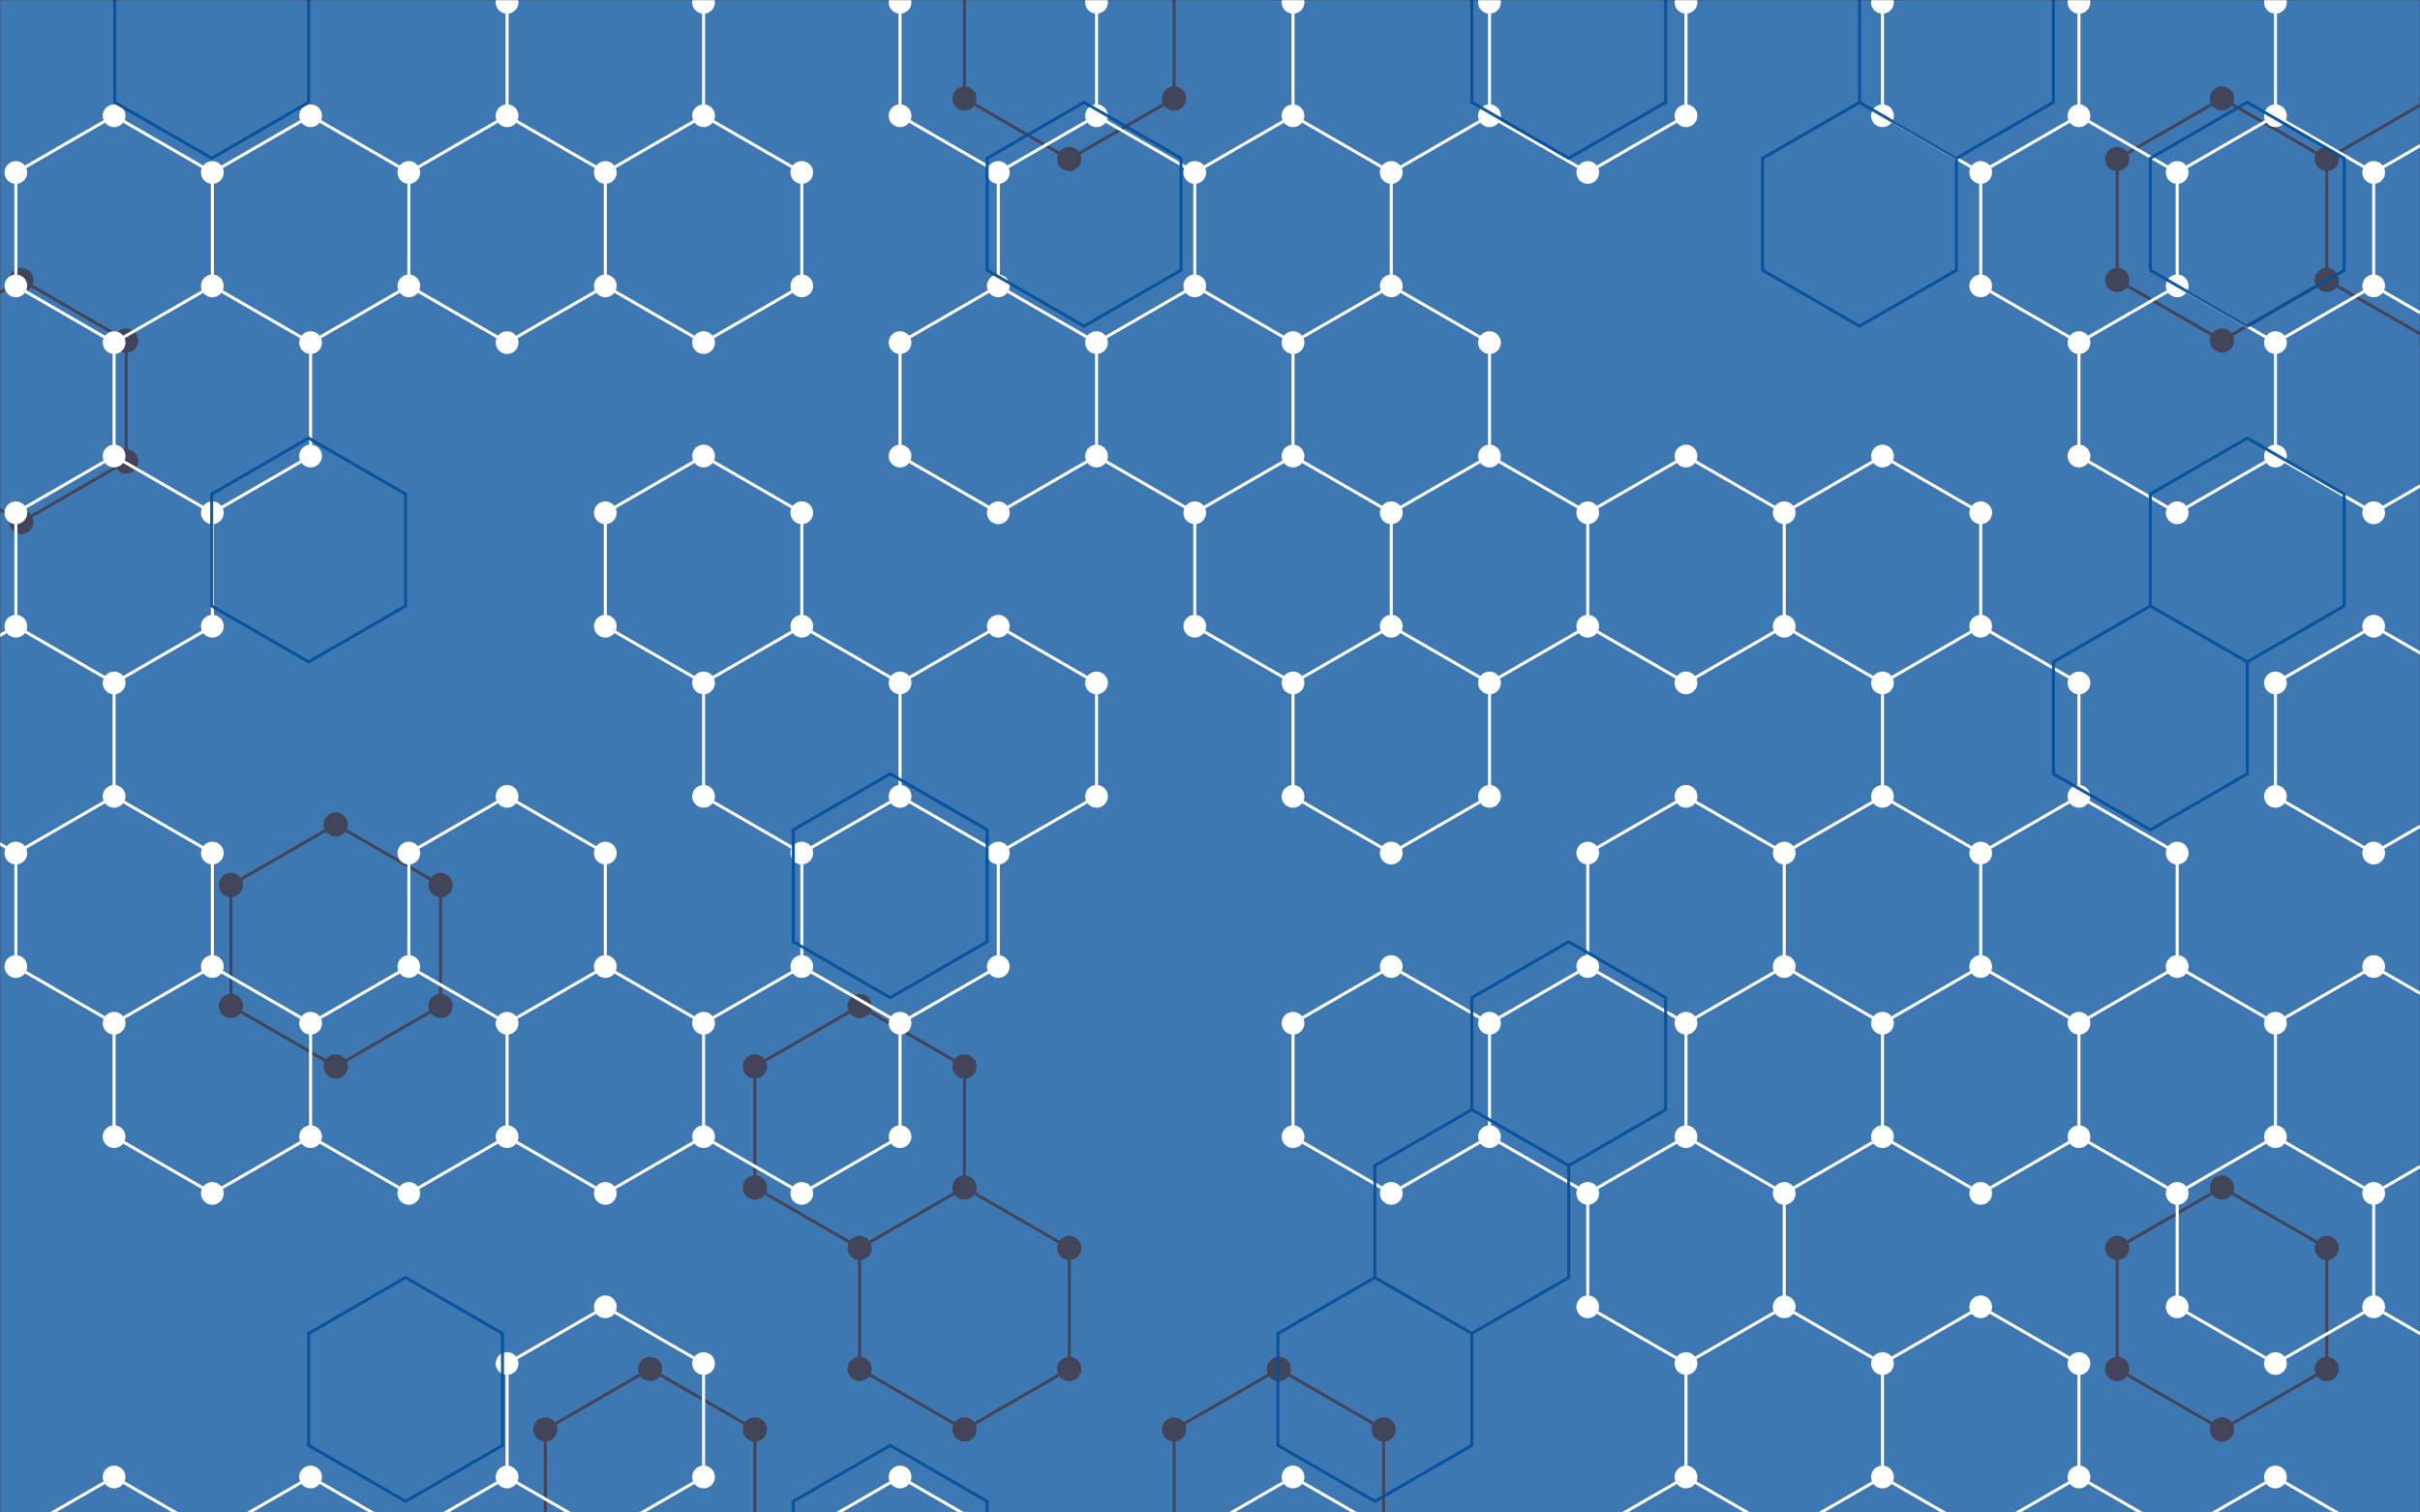 <svg xmlns="http://www.w3.org/2000/svg" version="1.1" xmlns:xlink="http://www.w3.org/1999/xlink" xmlns:svgjs="http://svgjs.dev/svgjs" width="1600" height="1000" preserveAspectRatio="none" viewBox="0 0 1600 1000">
    <rect x="0" y="0" width="1600" height="1000" fill="#333333" stroke="none"/>
    <g mask="url(&quot;#SvgjsMask1014&quot;)" fill="none">
        <rect width="1600" height="1000" x="0" y="0" fill="rgba(62, 120, 178, 1)"></rect>
        <path d="M14.11 185.13L83.39 225.13L83.39 305.13L14.11 345.13L-55.17 305.13L-55.17 225.13zM221.96 545.13L291.25 585.13L291.25 665.13L221.96 705.13L152.68 665.13L152.68 585.13zM429.81 905.13L499.1 945.13L499.1 1025.13L429.81 1065.13L360.53 1025.13L360.53 945.13zM568.38 665.13L637.67 705.13L637.67 785.13L568.38 825.13L499.1 785.13L499.1 705.13zM637.67 785.13L706.95 825.13L706.95 905.13L637.67 945.13L568.38 905.13L568.38 825.13zM706.95 -54.87L776.23 -14.87L776.23 65.13L706.95 105.13L637.67 65.13L637.67 -14.87zM845.52 905.13L914.8 945.13L914.8 1025.13L845.52 1065.13L776.23 1025.13L776.23 945.13zM1469.07 65.13L1538.36 105.13L1538.36 185.13L1469.07 225.13L1399.79 185.13L1399.79 105.13zM1469.07 785.13L1538.36 825.13L1538.36 905.13L1469.07 945.13L1399.79 905.13L1399.79 825.13zM1607.64 65.13L1676.93 105.13L1676.93 185.13L1607.64 225.13L1538.36 185.13L1538.36 105.13z" stroke="rgba(66, 68, 90, 1)" stroke-width="2"></path>
        <path d="M6.11 185.13 a8 8 0 1 0 16 0 a8 8 0 1 0 -16 0zM75.39 225.13 a8 8 0 1 0 16 0 a8 8 0 1 0 -16 0zM75.39 305.13 a8 8 0 1 0 16 0 a8 8 0 1 0 -16 0zM6.11 345.13 a8 8 0 1 0 16 0 a8 8 0 1 0 -16 0zM-63.17 305.13 a8 8 0 1 0 16 0 a8 8 0 1 0 -16 0zM-63.17 225.13 a8 8 0 1 0 16 0 a8 8 0 1 0 -16 0zM213.96 545.13 a8 8 0 1 0 16 0 a8 8 0 1 0 -16 0zM283.25 585.13 a8 8 0 1 0 16 0 a8 8 0 1 0 -16 0zM283.25 665.13 a8 8 0 1 0 16 0 a8 8 0 1 0 -16 0zM213.96 705.13 a8 8 0 1 0 16 0 a8 8 0 1 0 -16 0zM144.68 665.13 a8 8 0 1 0 16 0 a8 8 0 1 0 -16 0zM144.68 585.13 a8 8 0 1 0 16 0 a8 8 0 1 0 -16 0zM421.81 905.13 a8 8 0 1 0 16 0 a8 8 0 1 0 -16 0zM491.1 945.13 a8 8 0 1 0 16 0 a8 8 0 1 0 -16 0zM491.1 1025.13 a8 8 0 1 0 16 0 a8 8 0 1 0 -16 0zM421.81 1065.13 a8 8 0 1 0 16 0 a8 8 0 1 0 -16 0zM352.53 1025.13 a8 8 0 1 0 16 0 a8 8 0 1 0 -16 0zM352.53 945.13 a8 8 0 1 0 16 0 a8 8 0 1 0 -16 0zM560.38 665.13 a8 8 0 1 0 16 0 a8 8 0 1 0 -16 0zM629.67 705.13 a8 8 0 1 0 16 0 a8 8 0 1 0 -16 0zM629.67 785.13 a8 8 0 1 0 16 0 a8 8 0 1 0 -16 0zM560.38 825.13 a8 8 0 1 0 16 0 a8 8 0 1 0 -16 0zM491.1 785.13 a8 8 0 1 0 16 0 a8 8 0 1 0 -16 0zM491.1 705.13 a8 8 0 1 0 16 0 a8 8 0 1 0 -16 0zM698.95 825.13 a8 8 0 1 0 16 0 a8 8 0 1 0 -16 0zM698.95 905.13 a8 8 0 1 0 16 0 a8 8 0 1 0 -16 0zM629.67 945.13 a8 8 0 1 0 16 0 a8 8 0 1 0 -16 0zM560.38 905.13 a8 8 0 1 0 16 0 a8 8 0 1 0 -16 0zM698.95 -54.87 a8 8 0 1 0 16 0 a8 8 0 1 0 -16 0zM768.23 -14.87 a8 8 0 1 0 16 0 a8 8 0 1 0 -16 0zM768.23 65.13 a8 8 0 1 0 16 0 a8 8 0 1 0 -16 0zM698.95 105.13 a8 8 0 1 0 16 0 a8 8 0 1 0 -16 0zM629.67 65.13 a8 8 0 1 0 16 0 a8 8 0 1 0 -16 0zM629.67 -14.87 a8 8 0 1 0 16 0 a8 8 0 1 0 -16 0zM837.52 905.13 a8 8 0 1 0 16 0 a8 8 0 1 0 -16 0zM906.8 945.13 a8 8 0 1 0 16 0 a8 8 0 1 0 -16 0zM906.8 1025.13 a8 8 0 1 0 16 0 a8 8 0 1 0 -16 0zM837.52 1065.13 a8 8 0 1 0 16 0 a8 8 0 1 0 -16 0zM768.23 1025.13 a8 8 0 1 0 16 0 a8 8 0 1 0 -16 0zM768.23 945.13 a8 8 0 1 0 16 0 a8 8 0 1 0 -16 0zM1461.07 65.13 a8 8 0 1 0 16 0 a8 8 0 1 0 -16 0zM1530.36 105.13 a8 8 0 1 0 16 0 a8 8 0 1 0 -16 0zM1530.36 185.13 a8 8 0 1 0 16 0 a8 8 0 1 0 -16 0zM1461.07 225.13 a8 8 0 1 0 16 0 a8 8 0 1 0 -16 0zM1391.79 185.13 a8 8 0 1 0 16 0 a8 8 0 1 0 -16 0zM1391.79 105.13 a8 8 0 1 0 16 0 a8 8 0 1 0 -16 0zM1461.07 785.13 a8 8 0 1 0 16 0 a8 8 0 1 0 -16 0zM1530.36 825.13 a8 8 0 1 0 16 0 a8 8 0 1 0 -16 0zM1530.36 905.13 a8 8 0 1 0 16 0 a8 8 0 1 0 -16 0zM1461.07 945.13 a8 8 0 1 0 16 0 a8 8 0 1 0 -16 0zM1391.79 905.13 a8 8 0 1 0 16 0 a8 8 0 1 0 -16 0zM1391.79 825.13 a8 8 0 1 0 16 0 a8 8 0 1 0 -16 0zM1599.64 65.13 a8 8 0 1 0 16 0 a8 8 0 1 0 -16 0zM1668.93 105.13 a8 8 0 1 0 16 0 a8 8 0 1 0 -16 0zM1668.93 185.13 a8 8 0 1 0 16 0 a8 8 0 1 0 -16 0zM1599.64 225.13 a8 8 0 1 0 16 0 a8 8 0 1 0 -16 0z" fill="rgba(66, 68, 90, 1)"></path>
        <path d="M75.44 76.53L140.4 114.03L140.4 189.03L75.44 226.53L10.49 189.03L10.49 114.03zM75.44 301.53L140.4 339.03L140.4 414.03L75.44 451.53L10.49 414.03L10.49 339.03zM10.49 414.03L75.44 451.53L75.44 526.53L10.49 564.03L-54.46 526.53L-54.46 451.53zM75.44 526.53L140.4 564.03L140.4 639.03L75.44 676.53L10.49 639.03L10.49 564.03zM75.44 976.53L140.4 1014.03L140.4 1089.03L75.44 1126.53L10.49 1089.03L10.49 1014.03zM205.35 76.53L270.31 114.03L270.31 189.03L205.35 226.53L140.4 189.03L140.4 114.03zM140.4 189.03L205.35 226.53L205.35 301.53L140.4 339.03L75.44 301.53L75.44 226.53zM140.4 639.03L205.35 676.53L205.35 751.53L140.4 789.03L75.44 751.53L75.44 676.53zM205.35 976.53L270.31 1014.03L270.31 1089.03L205.35 1126.53L140.4 1089.03L140.4 1014.03zM335.26 76.53L400.21 114.03L400.21 189.03L335.26 226.53L270.31 189.03L270.31 114.03zM335.26 526.53L400.21 564.03L400.21 639.03L335.26 676.53L270.31 639.03L270.31 564.03zM270.31 639.03L335.26 676.53L335.26 751.53L270.31 789.03L205.35 751.53L205.35 676.53zM335.26 976.53L400.21 1014.03L400.21 1089.03L335.26 1126.53L270.31 1089.03L270.31 1014.03zM400.21 -35.97L465.17 1.53L465.17 76.53L400.21 114.03L335.26 76.53L335.26 1.53zM465.17 76.53L530.12 114.03L530.12 189.03L465.17 226.53L400.21 189.03L400.21 114.03zM465.17 301.53L530.12 339.03L530.12 414.03L465.17 451.53L400.21 414.03L400.21 339.03zM400.21 639.03L465.17 676.53L465.17 751.53L400.21 789.03L335.26 751.53L335.26 676.53zM400.21 864.03L465.17 901.53L465.17 976.53L400.21 1014.03L335.26 976.53L335.26 901.53zM530.12 414.03L595.07 451.53L595.07 526.53L530.12 564.03L465.17 526.53L465.17 451.53zM595.07 526.53L660.03 564.03L660.03 639.03L595.07 676.53L530.12 639.03L530.12 564.03zM530.12 639.03L595.07 676.53L595.07 751.53L530.12 789.03L465.17 751.53L465.17 676.53zM595.07 976.53L660.03 1014.03L660.03 1089.03L595.07 1126.53L530.12 1089.03L530.12 1014.03zM660.03 -35.97L724.98 1.53L724.98 76.53L660.03 114.03L595.07 76.53L595.07 1.53zM724.98 76.53L789.94 114.03L789.94 189.03L724.98 226.53L660.03 189.03L660.03 114.03zM660.03 189.03L724.98 226.53L724.98 301.53L660.03 339.03L595.07 301.53L595.07 226.53zM660.03 414.03L724.98 451.53L724.98 526.53L660.03 564.03L595.07 526.53L595.07 451.53zM789.93 -35.97L854.89 1.53L854.89 76.53L789.93 114.03L724.98 76.53L724.98 1.53zM854.89 76.53L919.84 114.03L919.84 189.03L854.89 226.53L789.93 189.03L789.93 114.03zM789.93 189.03L854.89 226.53L854.89 301.53L789.93 339.03L724.98 301.53L724.98 226.53zM854.89 301.53L919.84 339.03L919.84 414.03L854.89 451.53L789.93 414.03L789.93 339.03zM854.89 976.53L919.84 1014.03L919.84 1089.03L854.89 1126.53L789.93 1089.03L789.93 1014.03zM919.84 -35.97L984.8 1.53L984.8 76.53L919.84 114.03L854.89 76.53L854.89 1.53zM919.84 189.03L984.8 226.53L984.8 301.53L919.84 339.03L854.89 301.53L854.89 226.53zM984.8 301.53L1049.75 339.03L1049.75 414.03L984.8 451.53L919.84 414.03L919.84 339.03zM919.84 414.03L984.8 451.53L984.8 526.53L919.84 564.03L854.89 526.53L854.89 451.53zM919.84 639.03L984.8 676.53L984.8 751.53L919.84 789.03L854.89 751.53L854.89 676.53zM1049.75 -35.97L1114.7 1.53L1114.7 76.53L1049.75 114.03L984.8 76.53L984.8 1.53zM1114.7 301.53L1179.66 339.03L1179.66 414.03L1114.7 451.53L1049.75 414.03L1049.75 339.03zM1114.7 526.53L1179.66 564.03L1179.66 639.03L1114.7 676.53L1049.75 639.03L1049.75 564.03zM1049.75 639.03L1114.7 676.53L1114.7 751.53L1049.75 789.03L984.8 751.53L984.8 676.53zM1114.7 751.53L1179.66 789.03L1179.66 864.03L1114.7 901.53L1049.75 864.03L1049.75 789.03zM1114.7 976.53L1179.66 1014.03L1179.66 1089.03L1114.7 1126.53L1049.75 1089.03L1049.75 1014.03zM1244.61 301.53L1309.56 339.03L1309.56 414.03L1244.61 451.53L1179.66 414.03L1179.66 339.03zM1244.61 526.53L1309.56 564.03L1309.56 639.03L1244.61 676.53L1179.66 639.03L1179.66 564.03zM1179.66 639.03L1244.61 676.53L1244.61 751.53L1179.66 789.03L1114.7 751.53L1114.7 676.53zM1179.66 864.03L1244.61 901.53L1244.61 976.53L1179.66 1014.03L1114.7 976.53L1114.7 901.53zM1309.57 -35.97L1374.52 1.53L1374.52 76.53L1309.57 114.03L1244.61 76.53L1244.61 1.53zM1374.52 76.53L1439.47 114.03L1439.47 189.03L1374.52 226.53L1309.57 189.03L1309.57 114.03zM1309.57 414.03L1374.52 451.53L1374.52 526.53L1309.57 564.03L1244.61 526.53L1244.61 451.53zM1374.52 526.53L1439.47 564.03L1439.47 639.03L1374.52 676.53L1309.57 639.03L1309.57 564.03zM1309.57 639.03L1374.52 676.53L1374.52 751.53L1309.57 789.03L1244.61 751.53L1244.61 676.53zM1309.57 864.03L1374.52 901.53L1374.52 976.53L1309.57 1014.03L1244.61 976.53L1244.61 901.53zM1374.52 976.53L1439.47 1014.03L1439.47 1089.03L1374.52 1126.53L1309.57 1089.03L1309.57 1014.03zM1439.47 -35.97L1504.43 1.53L1504.43 76.53L1439.47 114.03L1374.52 76.53L1374.52 1.53zM1504.43 76.53L1569.38 114.03L1569.38 189.03L1504.43 226.53L1439.47 189.03L1439.47 114.03zM1439.47 189.03L1504.43 226.53L1504.43 301.53L1439.47 339.03L1374.52 301.53L1374.52 226.53zM1439.47 639.03L1504.43 676.53L1504.43 751.53L1439.47 789.03L1374.52 751.53L1374.52 676.53zM1504.43 751.53L1569.38 789.03L1569.38 864.03L1504.43 901.53L1439.47 864.03L1439.47 789.03zM1504.43 976.53L1569.38 1014.03L1569.38 1089.03L1504.43 1126.53L1439.47 1089.03L1439.47 1014.03zM1634.33 76.53L1699.29 114.03L1699.29 189.03L1634.33 226.53L1569.38 189.03L1569.38 114.03zM1569.38 189.03L1634.33 226.53L1634.33 301.53L1569.38 339.03L1504.43 301.53L1504.43 226.53zM1569.38 414.03L1634.33 451.53L1634.33 526.53L1569.38 564.03L1504.43 526.53L1504.43 451.53zM1569.38 639.03L1634.33 676.53L1634.33 751.53L1569.38 789.03L1504.43 751.53L1504.43 676.53zM1634.33 751.53L1699.29 789.03L1699.29 864.03L1634.33 901.53L1569.38 864.03L1569.38 789.03z" stroke="rgba(255, 255, 255, 1)" stroke-width="2"></path>
        <path d="M67.94 76.53 a7.5 7.5 0 1 0 15 0 a7.5 7.5 0 1 0 -15 0zM132.9 114.03 a7.5 7.5 0 1 0 15 0 a7.5 7.5 0 1 0 -15 0zM132.9 189.03 a7.5 7.5 0 1 0 15 0 a7.5 7.5 0 1 0 -15 0zM67.94 226.53 a7.5 7.5 0 1 0 15 0 a7.5 7.5 0 1 0 -15 0zM2.99 189.03 a7.5 7.5 0 1 0 15 0 a7.5 7.5 0 1 0 -15 0zM2.99 114.03 a7.5 7.5 0 1 0 15 0 a7.5 7.5 0 1 0 -15 0zM67.94 301.53 a7.5 7.5 0 1 0 15 0 a7.5 7.5 0 1 0 -15 0zM132.9 339.03 a7.5 7.5 0 1 0 15 0 a7.5 7.5 0 1 0 -15 0zM132.9 414.03 a7.5 7.5 0 1 0 15 0 a7.5 7.5 0 1 0 -15 0zM67.94 451.53 a7.5 7.5 0 1 0 15 0 a7.5 7.5 0 1 0 -15 0zM2.99 414.03 a7.5 7.5 0 1 0 15 0 a7.5 7.5 0 1 0 -15 0zM2.99 339.03 a7.5 7.5 0 1 0 15 0 a7.5 7.5 0 1 0 -15 0zM67.94 526.53 a7.5 7.5 0 1 0 15 0 a7.5 7.5 0 1 0 -15 0zM2.99 564.03 a7.5 7.5 0 1 0 15 0 a7.5 7.5 0 1 0 -15 0zM-61.96 526.53 a7.5 7.5 0 1 0 15 0 a7.5 7.5 0 1 0 -15 0zM-61.96 451.53 a7.5 7.5 0 1 0 15 0 a7.5 7.5 0 1 0 -15 0zM132.9 564.03 a7.5 7.5 0 1 0 15 0 a7.5 7.5 0 1 0 -15 0zM132.9 639.03 a7.5 7.5 0 1 0 15 0 a7.5 7.5 0 1 0 -15 0zM67.94 676.53 a7.5 7.5 0 1 0 15 0 a7.5 7.5 0 1 0 -15 0zM2.99 639.03 a7.5 7.5 0 1 0 15 0 a7.5 7.5 0 1 0 -15 0zM67.94 976.53 a7.5 7.5 0 1 0 15 0 a7.5 7.5 0 1 0 -15 0zM132.9 1014.03 a7.5 7.5 0 1 0 15 0 a7.5 7.5 0 1 0 -15 0zM132.9 1089.03 a7.5 7.5 0 1 0 15 0 a7.5 7.5 0 1 0 -15 0zM67.94 1126.53 a7.5 7.5 0 1 0 15 0 a7.5 7.5 0 1 0 -15 0zM2.99 1089.03 a7.5 7.5 0 1 0 15 0 a7.5 7.5 0 1 0 -15 0zM2.99 1014.03 a7.5 7.5 0 1 0 15 0 a7.5 7.5 0 1 0 -15 0zM197.85 76.53 a7.5 7.5 0 1 0 15 0 a7.5 7.5 0 1 0 -15 0zM262.81 114.03 a7.5 7.5 0 1 0 15 0 a7.5 7.5 0 1 0 -15 0zM262.81 189.03 a7.5 7.5 0 1 0 15 0 a7.5 7.5 0 1 0 -15 0zM197.85 226.53 a7.5 7.5 0 1 0 15 0 a7.5 7.5 0 1 0 -15 0zM197.85 301.53 a7.5 7.5 0 1 0 15 0 a7.5 7.5 0 1 0 -15 0zM197.85 676.53 a7.5 7.5 0 1 0 15 0 a7.5 7.5 0 1 0 -15 0zM197.85 751.53 a7.5 7.5 0 1 0 15 0 a7.5 7.5 0 1 0 -15 0zM132.9 789.03 a7.5 7.5 0 1 0 15 0 a7.5 7.5 0 1 0 -15 0zM67.94 751.53 a7.5 7.5 0 1 0 15 0 a7.5 7.5 0 1 0 -15 0zM197.85 976.53 a7.5 7.5 0 1 0 15 0 a7.5 7.5 0 1 0 -15 0zM262.81 1014.03 a7.5 7.5 0 1 0 15 0 a7.5 7.5 0 1 0 -15 0zM262.81 1089.03 a7.5 7.5 0 1 0 15 0 a7.5 7.5 0 1 0 -15 0zM197.85 1126.53 a7.5 7.5 0 1 0 15 0 a7.5 7.5 0 1 0 -15 0zM327.76 76.53 a7.5 7.5 0 1 0 15 0 a7.5 7.5 0 1 0 -15 0zM392.71 114.03 a7.5 7.5 0 1 0 15 0 a7.5 7.5 0 1 0 -15 0zM392.71 189.03 a7.5 7.5 0 1 0 15 0 a7.5 7.5 0 1 0 -15 0zM327.76 226.53 a7.5 7.5 0 1 0 15 0 a7.5 7.5 0 1 0 -15 0zM327.76 526.53 a7.5 7.5 0 1 0 15 0 a7.5 7.5 0 1 0 -15 0zM392.71 564.03 a7.5 7.5 0 1 0 15 0 a7.5 7.5 0 1 0 -15 0zM392.71 639.03 a7.5 7.5 0 1 0 15 0 a7.5 7.5 0 1 0 -15 0zM327.76 676.53 a7.5 7.5 0 1 0 15 0 a7.5 7.5 0 1 0 -15 0zM262.81 639.03 a7.5 7.5 0 1 0 15 0 a7.5 7.5 0 1 0 -15 0zM262.81 564.03 a7.5 7.5 0 1 0 15 0 a7.5 7.5 0 1 0 -15 0zM327.76 751.53 a7.5 7.5 0 1 0 15 0 a7.5 7.5 0 1 0 -15 0zM262.81 789.03 a7.5 7.5 0 1 0 15 0 a7.5 7.5 0 1 0 -15 0zM327.76 976.53 a7.5 7.5 0 1 0 15 0 a7.5 7.5 0 1 0 -15 0zM392.71 1014.03 a7.5 7.5 0 1 0 15 0 a7.5 7.5 0 1 0 -15 0zM392.71 1089.03 a7.5 7.5 0 1 0 15 0 a7.5 7.5 0 1 0 -15 0zM327.76 1126.53 a7.5 7.5 0 1 0 15 0 a7.5 7.5 0 1 0 -15 0zM392.71 -35.97 a7.5 7.5 0 1 0 15 0 a7.5 7.5 0 1 0 -15 0zM457.67 1.53 a7.5 7.5 0 1 0 15 0 a7.5 7.5 0 1 0 -15 0zM457.67 76.53 a7.5 7.5 0 1 0 15 0 a7.5 7.5 0 1 0 -15 0zM327.76 1.53 a7.5 7.5 0 1 0 15 0 a7.5 7.5 0 1 0 -15 0zM522.62 114.03 a7.5 7.5 0 1 0 15 0 a7.5 7.5 0 1 0 -15 0zM522.62 189.03 a7.5 7.5 0 1 0 15 0 a7.5 7.5 0 1 0 -15 0zM457.67 226.53 a7.5 7.5 0 1 0 15 0 a7.5 7.5 0 1 0 -15 0zM457.67 301.53 a7.5 7.5 0 1 0 15 0 a7.5 7.5 0 1 0 -15 0zM522.62 339.03 a7.5 7.5 0 1 0 15 0 a7.5 7.5 0 1 0 -15 0zM522.62 414.03 a7.5 7.5 0 1 0 15 0 a7.5 7.5 0 1 0 -15 0zM457.67 451.53 a7.5 7.5 0 1 0 15 0 a7.5 7.5 0 1 0 -15 0zM392.71 414.03 a7.5 7.5 0 1 0 15 0 a7.5 7.5 0 1 0 -15 0zM392.71 339.03 a7.5 7.5 0 1 0 15 0 a7.5 7.5 0 1 0 -15 0zM457.67 676.53 a7.5 7.5 0 1 0 15 0 a7.5 7.5 0 1 0 -15 0zM457.67 751.53 a7.5 7.5 0 1 0 15 0 a7.5 7.5 0 1 0 -15 0zM392.71 789.03 a7.5 7.5 0 1 0 15 0 a7.5 7.5 0 1 0 -15 0zM392.71 864.03 a7.5 7.5 0 1 0 15 0 a7.5 7.5 0 1 0 -15 0zM457.67 901.53 a7.5 7.5 0 1 0 15 0 a7.5 7.5 0 1 0 -15 0zM457.67 976.53 a7.5 7.5 0 1 0 15 0 a7.5 7.5 0 1 0 -15 0zM327.76 901.53 a7.5 7.5 0 1 0 15 0 a7.5 7.5 0 1 0 -15 0zM587.57 451.53 a7.5 7.5 0 1 0 15 0 a7.5 7.5 0 1 0 -15 0zM587.57 526.53 a7.5 7.5 0 1 0 15 0 a7.5 7.5 0 1 0 -15 0zM522.62 564.03 a7.5 7.5 0 1 0 15 0 a7.5 7.5 0 1 0 -15 0zM457.67 526.53 a7.5 7.5 0 1 0 15 0 a7.5 7.5 0 1 0 -15 0zM652.53 564.03 a7.5 7.5 0 1 0 15 0 a7.5 7.5 0 1 0 -15 0zM652.53 639.03 a7.5 7.5 0 1 0 15 0 a7.5 7.5 0 1 0 -15 0zM587.57 676.53 a7.5 7.5 0 1 0 15 0 a7.5 7.5 0 1 0 -15 0zM522.62 639.03 a7.5 7.5 0 1 0 15 0 a7.5 7.5 0 1 0 -15 0zM587.57 751.53 a7.5 7.5 0 1 0 15 0 a7.5 7.5 0 1 0 -15 0zM522.62 789.03 a7.5 7.5 0 1 0 15 0 a7.5 7.5 0 1 0 -15 0zM587.57 976.53 a7.5 7.5 0 1 0 15 0 a7.5 7.5 0 1 0 -15 0zM652.53 1014.03 a7.5 7.5 0 1 0 15 0 a7.5 7.5 0 1 0 -15 0zM652.53 1089.03 a7.5 7.5 0 1 0 15 0 a7.5 7.5 0 1 0 -15 0zM587.57 1126.53 a7.5 7.5 0 1 0 15 0 a7.5 7.5 0 1 0 -15 0zM522.62 1089.03 a7.5 7.5 0 1 0 15 0 a7.5 7.5 0 1 0 -15 0zM522.62 1014.03 a7.5 7.5 0 1 0 15 0 a7.5 7.5 0 1 0 -15 0zM652.53 -35.97 a7.5 7.5 0 1 0 15 0 a7.5 7.5 0 1 0 -15 0zM717.48 1.53 a7.5 7.5 0 1 0 15 0 a7.5 7.5 0 1 0 -15 0zM717.48 76.53 a7.5 7.5 0 1 0 15 0 a7.5 7.5 0 1 0 -15 0zM652.53 114.03 a7.5 7.5 0 1 0 15 0 a7.5 7.5 0 1 0 -15 0zM587.57 76.53 a7.5 7.5 0 1 0 15 0 a7.5 7.5 0 1 0 -15 0zM587.57 1.53 a7.5 7.5 0 1 0 15 0 a7.5 7.5 0 1 0 -15 0zM782.44 114.03 a7.5 7.5 0 1 0 15 0 a7.5 7.5 0 1 0 -15 0zM782.44 189.03 a7.5 7.5 0 1 0 15 0 a7.5 7.5 0 1 0 -15 0zM717.48 226.53 a7.5 7.5 0 1 0 15 0 a7.5 7.5 0 1 0 -15 0zM652.53 189.03 a7.5 7.5 0 1 0 15 0 a7.5 7.5 0 1 0 -15 0zM717.48 301.53 a7.5 7.5 0 1 0 15 0 a7.5 7.5 0 1 0 -15 0zM652.53 339.03 a7.5 7.5 0 1 0 15 0 a7.5 7.5 0 1 0 -15 0zM587.57 301.53 a7.5 7.5 0 1 0 15 0 a7.5 7.5 0 1 0 -15 0zM587.57 226.53 a7.5 7.5 0 1 0 15 0 a7.5 7.5 0 1 0 -15 0zM652.53 414.03 a7.5 7.5 0 1 0 15 0 a7.5 7.5 0 1 0 -15 0zM717.48 451.53 a7.5 7.5 0 1 0 15 0 a7.5 7.5 0 1 0 -15 0zM717.48 526.53 a7.5 7.5 0 1 0 15 0 a7.5 7.5 0 1 0 -15 0zM782.43 -35.97 a7.5 7.5 0 1 0 15 0 a7.5 7.5 0 1 0 -15 0zM847.39 1.53 a7.5 7.5 0 1 0 15 0 a7.5 7.5 0 1 0 -15 0zM847.39 76.53 a7.5 7.5 0 1 0 15 0 a7.5 7.5 0 1 0 -15 0zM782.43 114.03 a7.5 7.5 0 1 0 15 0 a7.5 7.5 0 1 0 -15 0zM912.34 114.03 a7.5 7.5 0 1 0 15 0 a7.5 7.5 0 1 0 -15 0zM912.34 189.03 a7.5 7.5 0 1 0 15 0 a7.5 7.5 0 1 0 -15 0zM847.39 226.53 a7.5 7.5 0 1 0 15 0 a7.5 7.5 0 1 0 -15 0zM782.43 189.03 a7.5 7.5 0 1 0 15 0 a7.5 7.5 0 1 0 -15 0zM847.39 301.53 a7.5 7.5 0 1 0 15 0 a7.5 7.5 0 1 0 -15 0zM782.43 339.03 a7.5 7.5 0 1 0 15 0 a7.5 7.5 0 1 0 -15 0zM912.34 339.03 a7.5 7.5 0 1 0 15 0 a7.5 7.5 0 1 0 -15 0zM912.34 414.03 a7.5 7.5 0 1 0 15 0 a7.5 7.5 0 1 0 -15 0zM847.39 451.53 a7.5 7.5 0 1 0 15 0 a7.5 7.5 0 1 0 -15 0zM782.43 414.03 a7.5 7.5 0 1 0 15 0 a7.5 7.5 0 1 0 -15 0zM847.39 976.53 a7.5 7.5 0 1 0 15 0 a7.5 7.5 0 1 0 -15 0zM912.34 1014.03 a7.5 7.5 0 1 0 15 0 a7.5 7.5 0 1 0 -15 0zM912.34 1089.03 a7.5 7.5 0 1 0 15 0 a7.5 7.5 0 1 0 -15 0zM847.39 1126.53 a7.5 7.5 0 1 0 15 0 a7.5 7.5 0 1 0 -15 0zM782.43 1089.03 a7.5 7.5 0 1 0 15 0 a7.5 7.5 0 1 0 -15 0zM782.43 1014.03 a7.5 7.5 0 1 0 15 0 a7.5 7.5 0 1 0 -15 0zM912.34 -35.97 a7.5 7.5 0 1 0 15 0 a7.5 7.5 0 1 0 -15 0zM977.3 1.53 a7.5 7.5 0 1 0 15 0 a7.5 7.5 0 1 0 -15 0zM977.3 76.53 a7.5 7.5 0 1 0 15 0 a7.5 7.5 0 1 0 -15 0zM977.3 226.53 a7.5 7.5 0 1 0 15 0 a7.5 7.5 0 1 0 -15 0zM977.3 301.53 a7.5 7.5 0 1 0 15 0 a7.5 7.5 0 1 0 -15 0zM1042.25 339.03 a7.5 7.5 0 1 0 15 0 a7.5 7.5 0 1 0 -15 0zM1042.25 414.03 a7.5 7.5 0 1 0 15 0 a7.5 7.5 0 1 0 -15 0zM977.3 451.53 a7.5 7.5 0 1 0 15 0 a7.5 7.5 0 1 0 -15 0zM977.3 526.53 a7.5 7.5 0 1 0 15 0 a7.5 7.5 0 1 0 -15 0zM912.34 564.03 a7.5 7.5 0 1 0 15 0 a7.5 7.5 0 1 0 -15 0zM847.39 526.53 a7.5 7.5 0 1 0 15 0 a7.5 7.5 0 1 0 -15 0zM912.34 639.03 a7.5 7.5 0 1 0 15 0 a7.5 7.5 0 1 0 -15 0zM977.3 676.53 a7.5 7.5 0 1 0 15 0 a7.5 7.5 0 1 0 -15 0zM977.3 751.53 a7.5 7.5 0 1 0 15 0 a7.5 7.5 0 1 0 -15 0zM912.34 789.03 a7.5 7.5 0 1 0 15 0 a7.5 7.5 0 1 0 -15 0zM847.39 751.53 a7.5 7.5 0 1 0 15 0 a7.5 7.5 0 1 0 -15 0zM847.39 676.53 a7.5 7.5 0 1 0 15 0 a7.5 7.5 0 1 0 -15 0zM1042.25 -35.97 a7.5 7.5 0 1 0 15 0 a7.5 7.5 0 1 0 -15 0zM1107.2 1.53 a7.5 7.5 0 1 0 15 0 a7.5 7.5 0 1 0 -15 0zM1107.2 76.53 a7.5 7.5 0 1 0 15 0 a7.5 7.5 0 1 0 -15 0zM1042.25 114.03 a7.5 7.5 0 1 0 15 0 a7.5 7.5 0 1 0 -15 0zM1107.2 301.53 a7.5 7.5 0 1 0 15 0 a7.5 7.5 0 1 0 -15 0zM1172.16 339.03 a7.5 7.5 0 1 0 15 0 a7.5 7.5 0 1 0 -15 0zM1172.16 414.03 a7.5 7.5 0 1 0 15 0 a7.5 7.5 0 1 0 -15 0zM1107.2 451.53 a7.5 7.5 0 1 0 15 0 a7.5 7.5 0 1 0 -15 0zM1107.2 526.53 a7.5 7.5 0 1 0 15 0 a7.5 7.5 0 1 0 -15 0zM1172.16 564.03 a7.5 7.5 0 1 0 15 0 a7.5 7.5 0 1 0 -15 0zM1172.16 639.03 a7.5 7.5 0 1 0 15 0 a7.5 7.5 0 1 0 -15 0zM1107.2 676.53 a7.5 7.5 0 1 0 15 0 a7.5 7.5 0 1 0 -15 0zM1042.25 639.03 a7.5 7.5 0 1 0 15 0 a7.5 7.5 0 1 0 -15 0zM1042.25 564.03 a7.5 7.5 0 1 0 15 0 a7.5 7.5 0 1 0 -15 0zM1107.2 751.53 a7.5 7.5 0 1 0 15 0 a7.5 7.5 0 1 0 -15 0zM1042.25 789.03 a7.5 7.5 0 1 0 15 0 a7.5 7.5 0 1 0 -15 0zM1172.16 789.03 a7.5 7.5 0 1 0 15 0 a7.5 7.5 0 1 0 -15 0zM1172.16 864.03 a7.5 7.5 0 1 0 15 0 a7.5 7.5 0 1 0 -15 0zM1107.2 901.53 a7.5 7.5 0 1 0 15 0 a7.5 7.5 0 1 0 -15 0zM1042.25 864.03 a7.5 7.5 0 1 0 15 0 a7.5 7.5 0 1 0 -15 0zM1107.2 976.53 a7.5 7.5 0 1 0 15 0 a7.5 7.5 0 1 0 -15 0zM1172.16 1014.03 a7.5 7.5 0 1 0 15 0 a7.5 7.5 0 1 0 -15 0zM1172.16 1089.03 a7.5 7.5 0 1 0 15 0 a7.5 7.5 0 1 0 -15 0zM1107.2 1126.53 a7.5 7.5 0 1 0 15 0 a7.5 7.5 0 1 0 -15 0zM1042.25 1089.03 a7.5 7.5 0 1 0 15 0 a7.5 7.5 0 1 0 -15 0zM1042.25 1014.03 a7.5 7.5 0 1 0 15 0 a7.5 7.5 0 1 0 -15 0zM1237.11 301.53 a7.5 7.5 0 1 0 15 0 a7.5 7.5 0 1 0 -15 0zM1302.06 339.03 a7.5 7.5 0 1 0 15 0 a7.5 7.5 0 1 0 -15 0zM1302.06 414.03 a7.5 7.5 0 1 0 15 0 a7.5 7.5 0 1 0 -15 0zM1237.11 451.53 a7.5 7.5 0 1 0 15 0 a7.5 7.5 0 1 0 -15 0zM1237.11 526.53 a7.5 7.5 0 1 0 15 0 a7.5 7.5 0 1 0 -15 0zM1302.06 564.03 a7.5 7.5 0 1 0 15 0 a7.5 7.5 0 1 0 -15 0zM1302.06 639.03 a7.5 7.5 0 1 0 15 0 a7.5 7.5 0 1 0 -15 0zM1237.11 676.53 a7.5 7.5 0 1 0 15 0 a7.5 7.5 0 1 0 -15 0zM1237.11 751.53 a7.5 7.5 0 1 0 15 0 a7.5 7.5 0 1 0 -15 0zM1237.11 901.53 a7.5 7.5 0 1 0 15 0 a7.5 7.5 0 1 0 -15 0zM1237.11 976.53 a7.5 7.5 0 1 0 15 0 a7.5 7.5 0 1 0 -15 0zM1302.07 -35.97 a7.5 7.5 0 1 0 15 0 a7.5 7.5 0 1 0 -15 0zM1367.02 1.53 a7.5 7.5 0 1 0 15 0 a7.5 7.5 0 1 0 -15 0zM1367.02 76.53 a7.5 7.5 0 1 0 15 0 a7.5 7.5 0 1 0 -15 0zM1302.07 114.03 a7.5 7.5 0 1 0 15 0 a7.5 7.5 0 1 0 -15 0zM1237.11 76.53 a7.5 7.5 0 1 0 15 0 a7.5 7.5 0 1 0 -15 0zM1237.11 1.53 a7.5 7.5 0 1 0 15 0 a7.5 7.5 0 1 0 -15 0zM1431.97 114.03 a7.5 7.5 0 1 0 15 0 a7.5 7.5 0 1 0 -15 0zM1431.97 189.03 a7.5 7.5 0 1 0 15 0 a7.5 7.5 0 1 0 -15 0zM1367.02 226.53 a7.5 7.5 0 1 0 15 0 a7.5 7.5 0 1 0 -15 0zM1302.07 189.03 a7.5 7.5 0 1 0 15 0 a7.5 7.5 0 1 0 -15 0zM1302.07 414.03 a7.5 7.5 0 1 0 15 0 a7.5 7.5 0 1 0 -15 0zM1367.02 451.53 a7.5 7.5 0 1 0 15 0 a7.5 7.5 0 1 0 -15 0zM1367.02 526.53 a7.5 7.5 0 1 0 15 0 a7.5 7.5 0 1 0 -15 0zM1302.07 564.03 a7.5 7.5 0 1 0 15 0 a7.5 7.5 0 1 0 -15 0zM1431.97 564.03 a7.5 7.5 0 1 0 15 0 a7.5 7.5 0 1 0 -15 0zM1431.97 639.03 a7.5 7.5 0 1 0 15 0 a7.5 7.5 0 1 0 -15 0zM1367.02 676.53 a7.5 7.5 0 1 0 15 0 a7.5 7.5 0 1 0 -15 0zM1302.07 639.03 a7.5 7.5 0 1 0 15 0 a7.5 7.5 0 1 0 -15 0zM1367.02 751.53 a7.5 7.5 0 1 0 15 0 a7.5 7.5 0 1 0 -15 0zM1302.07 789.03 a7.5 7.5 0 1 0 15 0 a7.5 7.5 0 1 0 -15 0zM1302.07 864.03 a7.5 7.5 0 1 0 15 0 a7.5 7.5 0 1 0 -15 0zM1367.02 901.53 a7.5 7.5 0 1 0 15 0 a7.5 7.5 0 1 0 -15 0zM1367.02 976.53 a7.5 7.5 0 1 0 15 0 a7.5 7.5 0 1 0 -15 0zM1302.07 1014.03 a7.5 7.5 0 1 0 15 0 a7.5 7.5 0 1 0 -15 0zM1431.97 1014.03 a7.5 7.5 0 1 0 15 0 a7.5 7.5 0 1 0 -15 0zM1431.97 1089.03 a7.5 7.5 0 1 0 15 0 a7.5 7.5 0 1 0 -15 0zM1367.02 1126.53 a7.5 7.5 0 1 0 15 0 a7.5 7.5 0 1 0 -15 0zM1302.07 1089.03 a7.5 7.5 0 1 0 15 0 a7.5 7.5 0 1 0 -15 0zM1431.97 -35.97 a7.5 7.5 0 1 0 15 0 a7.5 7.5 0 1 0 -15 0zM1496.93 1.53 a7.5 7.5 0 1 0 15 0 a7.5 7.5 0 1 0 -15 0zM1496.93 76.53 a7.5 7.5 0 1 0 15 0 a7.5 7.5 0 1 0 -15 0zM1561.88 114.03 a7.5 7.5 0 1 0 15 0 a7.5 7.5 0 1 0 -15 0zM1561.88 189.03 a7.5 7.5 0 1 0 15 0 a7.5 7.5 0 1 0 -15 0zM1496.93 226.53 a7.5 7.5 0 1 0 15 0 a7.5 7.5 0 1 0 -15 0zM1496.93 301.53 a7.5 7.5 0 1 0 15 0 a7.5 7.5 0 1 0 -15 0zM1431.97 339.03 a7.5 7.5 0 1 0 15 0 a7.5 7.5 0 1 0 -15 0zM1367.02 301.53 a7.5 7.5 0 1 0 15 0 a7.5 7.5 0 1 0 -15 0zM1496.93 676.53 a7.5 7.5 0 1 0 15 0 a7.5 7.5 0 1 0 -15 0zM1496.93 751.53 a7.5 7.5 0 1 0 15 0 a7.5 7.5 0 1 0 -15 0zM1431.97 789.03 a7.5 7.5 0 1 0 15 0 a7.5 7.5 0 1 0 -15 0zM1561.88 789.03 a7.5 7.5 0 1 0 15 0 a7.5 7.5 0 1 0 -15 0zM1561.88 864.03 a7.5 7.5 0 1 0 15 0 a7.5 7.5 0 1 0 -15 0zM1496.93 901.53 a7.5 7.5 0 1 0 15 0 a7.5 7.5 0 1 0 -15 0zM1431.97 864.03 a7.5 7.5 0 1 0 15 0 a7.5 7.5 0 1 0 -15 0zM1496.93 976.53 a7.5 7.5 0 1 0 15 0 a7.5 7.5 0 1 0 -15 0zM1561.88 1014.03 a7.5 7.5 0 1 0 15 0 a7.5 7.5 0 1 0 -15 0zM1561.88 1089.03 a7.5 7.5 0 1 0 15 0 a7.5 7.5 0 1 0 -15 0zM1496.93 1126.53 a7.5 7.5 0 1 0 15 0 a7.5 7.5 0 1 0 -15 0zM1626.83 76.53 a7.5 7.5 0 1 0 15 0 a7.5 7.5 0 1 0 -15 0zM1691.79 114.03 a7.5 7.5 0 1 0 15 0 a7.5 7.5 0 1 0 -15 0zM1691.79 189.03 a7.5 7.5 0 1 0 15 0 a7.5 7.5 0 1 0 -15 0zM1626.83 226.53 a7.5 7.5 0 1 0 15 0 a7.5 7.5 0 1 0 -15 0zM1626.83 301.53 a7.5 7.5 0 1 0 15 0 a7.5 7.5 0 1 0 -15 0zM1561.88 339.03 a7.5 7.5 0 1 0 15 0 a7.5 7.5 0 1 0 -15 0zM1561.88 414.03 a7.5 7.5 0 1 0 15 0 a7.5 7.5 0 1 0 -15 0zM1626.83 451.53 a7.5 7.5 0 1 0 15 0 a7.5 7.5 0 1 0 -15 0zM1626.83 526.53 a7.5 7.5 0 1 0 15 0 a7.5 7.5 0 1 0 -15 0zM1561.88 564.03 a7.5 7.5 0 1 0 15 0 a7.5 7.5 0 1 0 -15 0zM1496.93 526.53 a7.5 7.5 0 1 0 15 0 a7.5 7.5 0 1 0 -15 0zM1496.93 451.53 a7.5 7.5 0 1 0 15 0 a7.5 7.5 0 1 0 -15 0zM1561.88 639.03 a7.5 7.5 0 1 0 15 0 a7.5 7.5 0 1 0 -15 0zM1626.83 676.53 a7.5 7.5 0 1 0 15 0 a7.5 7.5 0 1 0 -15 0zM1626.83 751.53 a7.5 7.5 0 1 0 15 0 a7.5 7.5 0 1 0 -15 0zM1691.79 789.03 a7.5 7.5 0 1 0 15 0 a7.5 7.5 0 1 0 -15 0zM1691.79 864.03 a7.5 7.5 0 1 0 15 0 a7.5 7.5 0 1 0 -15 0zM1626.83 901.53 a7.5 7.5 0 1 0 15 0 a7.5 7.5 0 1 0 -15 0z" fill="rgba(255, 255, 255, 1)"></path>
        <path d="M139.96 -43.36L204.04 -6.36L204.04 67.64L139.96 104.64L75.87 67.64L75.87 -6.36zM204.04 289.64L268.13 326.64L268.13 400.64L204.04 437.64L139.96 400.64L139.96 326.64zM268.13 844.64L332.22 881.64L332.22 955.64L268.13 992.64L204.04 955.64L204.04 881.64zM588.57 511.64L652.66 548.64L652.66 622.64L588.57 659.64L524.48 622.64L524.48 548.64zM588.57 955.64L652.66 992.64L652.66 1066.64L588.57 1103.64L524.48 1066.64L524.48 992.64zM716.74 67.64L780.83 104.64L780.83 178.64L716.74 215.64L652.66 178.64L652.66 104.64zM973.1 733.64L1037.18 770.64L1037.18 844.64L973.1 881.64L909.01 844.64L909.01 770.64zM909.01 844.64L973.1 881.64L973.1 955.64L909.01 992.64L844.92 955.64L844.92 881.64zM1037.18 -43.36L1101.27 -6.36L1101.27 67.64L1037.18 104.64L973.1 67.64L973.1 -6.36zM1037.18 622.64L1101.27 659.64L1101.27 733.64L1037.18 770.64L973.1 733.64L973.1 659.64zM1229.45 67.64L1293.53 104.64L1293.53 178.64L1229.45 215.64L1165.36 178.64L1165.36 104.64zM1293.53 -43.36L1357.62 -6.36L1357.62 67.64L1293.53 104.64L1229.45 67.64L1229.45 -6.36zM1485.8 67.64L1549.88 104.64L1549.88 178.64L1485.8 215.64L1421.71 178.64L1421.71 104.64zM1485.8 289.64L1549.88 326.64L1549.88 400.64L1485.8 437.64L1421.71 400.64L1421.71 326.64zM1421.71 400.64L1485.8 437.64L1485.8 511.64L1421.71 548.64L1357.62 511.64L1357.62 437.64z" stroke="rgba(6, 80, 156, 0.93)" stroke-width="2"></path>
    </g>
    <defs>
        <mask id="SvgjsMask1014">
            <rect width="1600" height="1000" fill="#ffffff"></rect>
        </mask>
    </defs>
</svg>